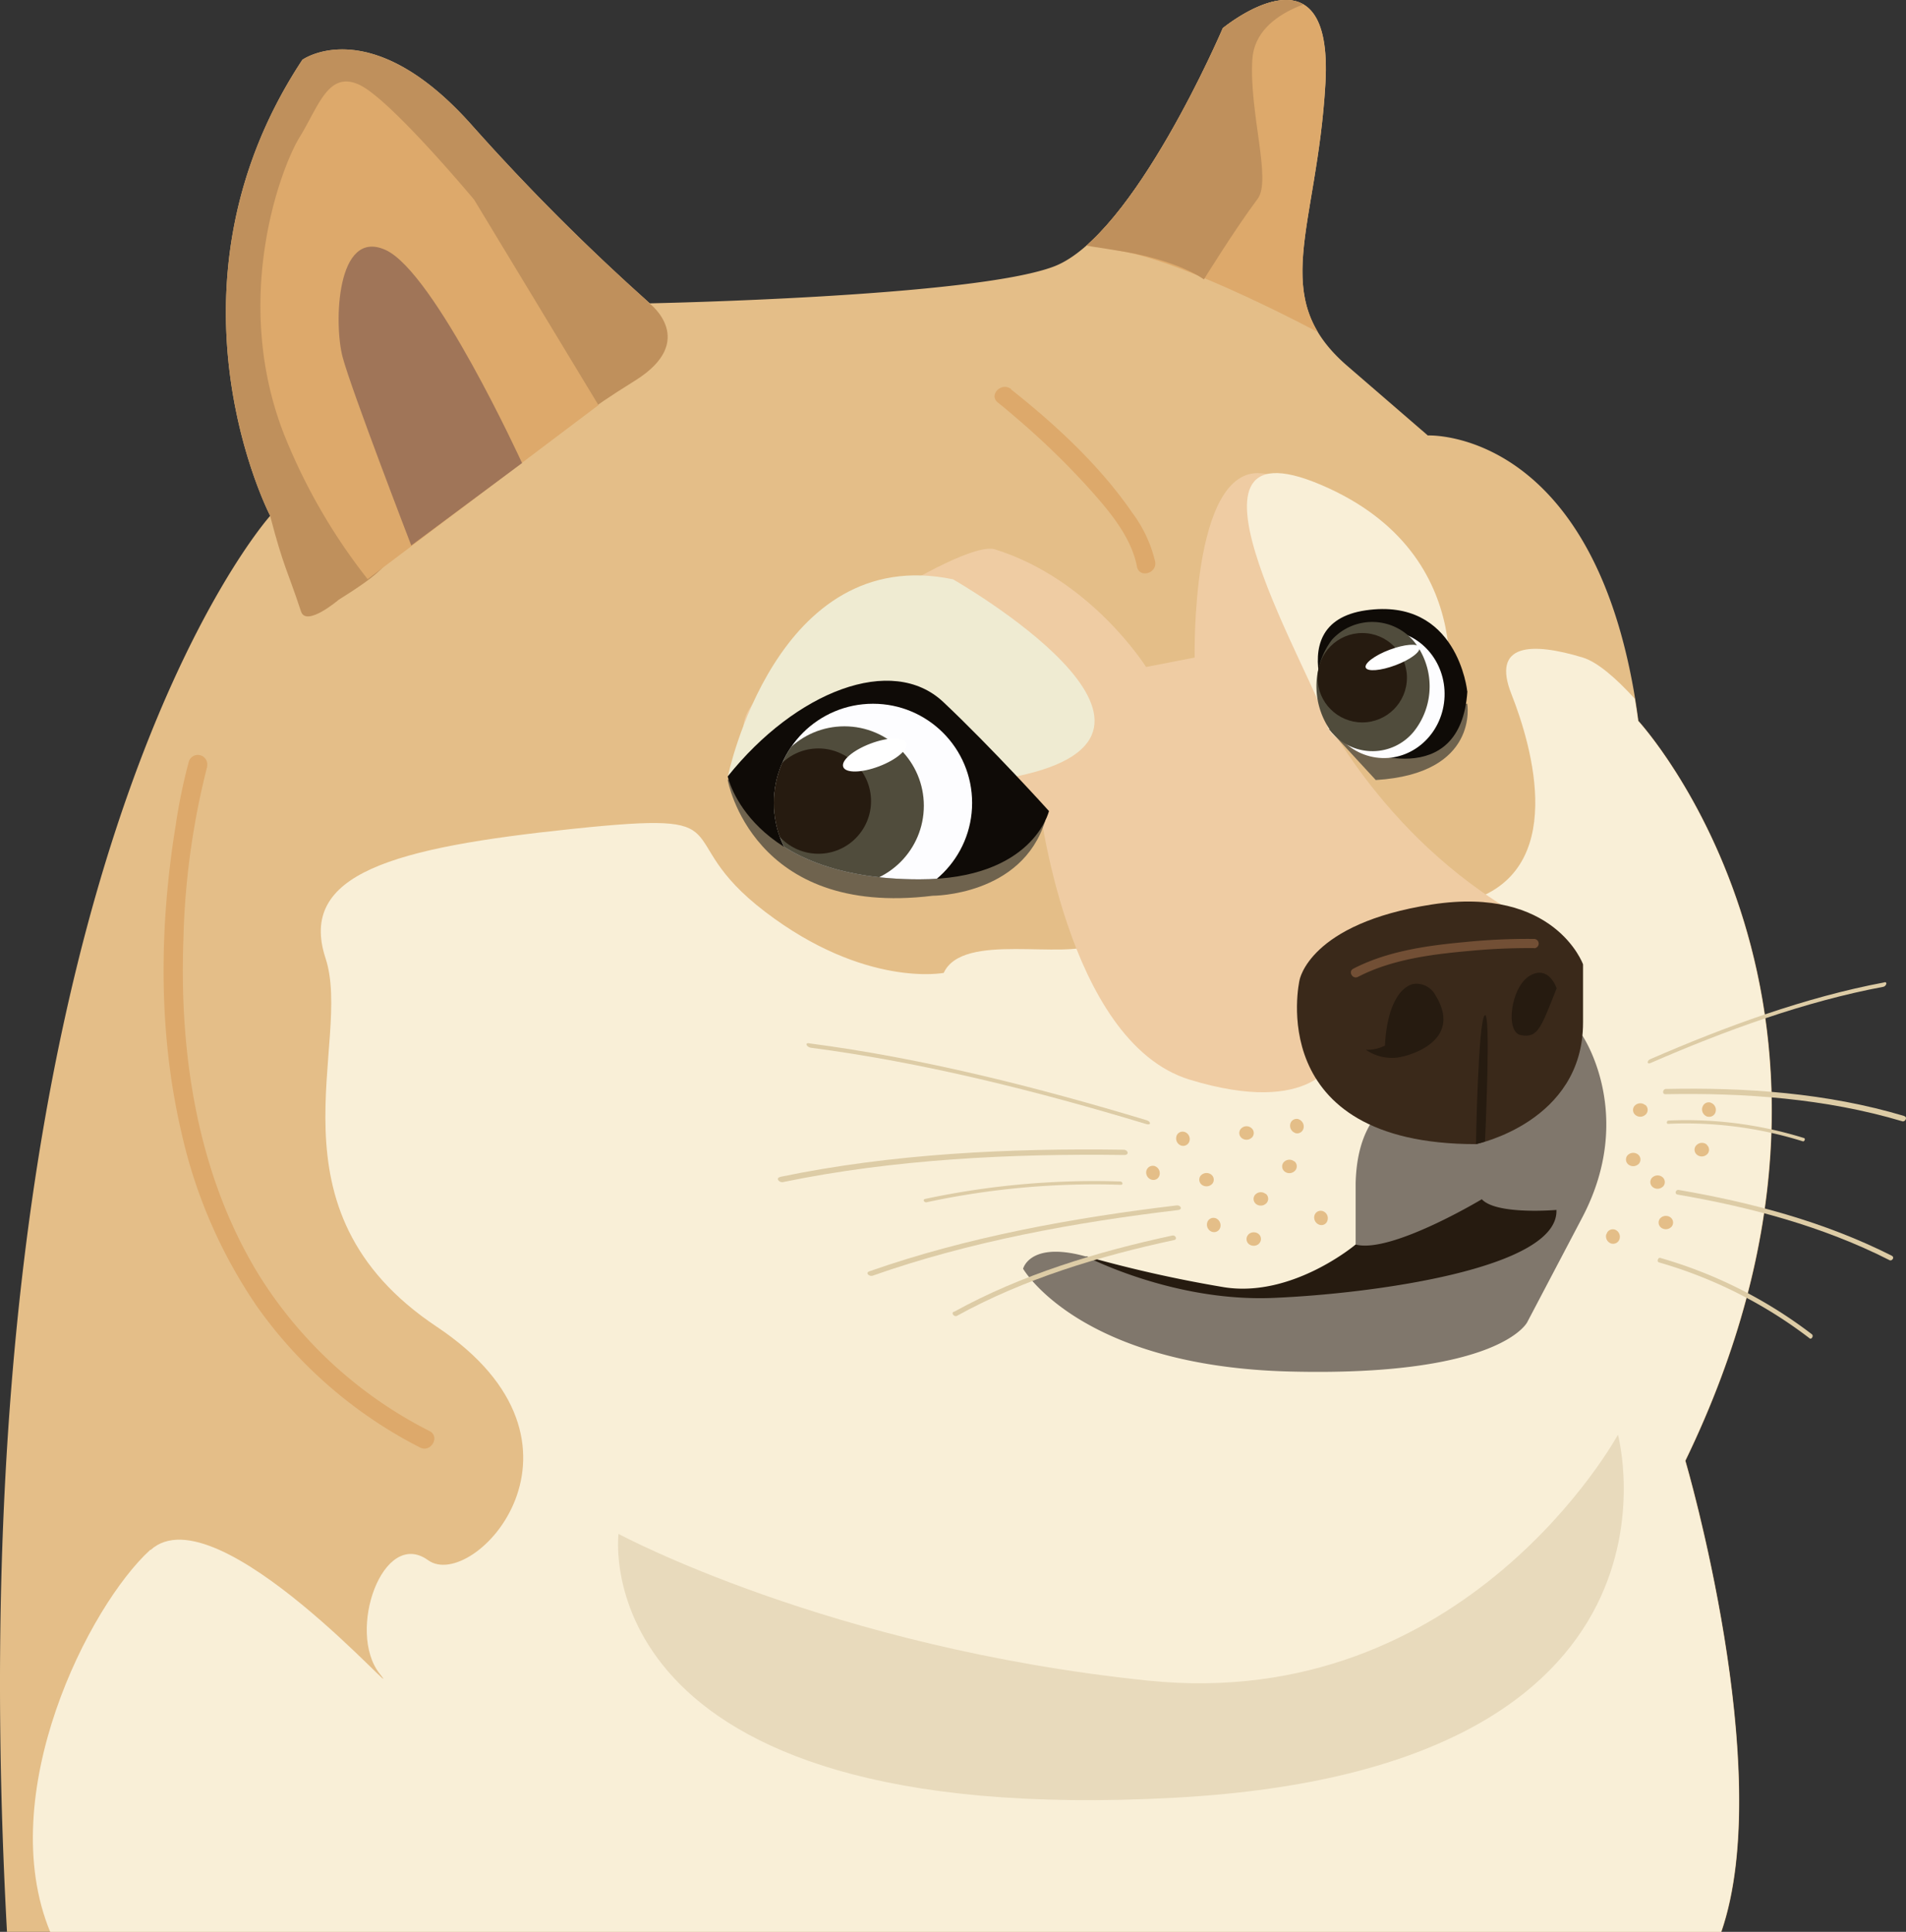 <svg id="illustration2" xmlns="http://www.w3.org/2000/svg" xmlns:xlink="http://www.w3.org/1999/xlink" width="238.042" height="241.167" viewBox="0 0 238.042 241.167">
  <rect x="0" y="0" width="238.042" height="241.167" fill="#333333" stroke="none"/>
  <defs>
    <clipPath id="clip-path">
      <path id="Tracé_70" data-name="Tracé 70" d="M18.428,248.966H232.545c6.912-20.042-4.489-58.812-4.489-58.812,27.33-56.389-5.879-92.36-5.879-92.36-4.846-36.666-26.3-35.633-26.3-35.633L185.848,53.5c-10.031-8.641-3.813-16.943-2.761-35.276s-12.811-6.912-12.811-6.912-11.064,25.94-21.094,29.754-50.472,4.6-50.472,4.6A271.9,271.9,0,0,1,76.639,23.6c-12.754-14.482-21.32-8.34-21.32-8.34C36.5,43.753,51.3,72.192,51.3,72.192S11.2,116.672,18.428,248.966Z" transform="translate(-17.556 -7.799)" fill="#e4be88"/>
    </clipPath>
    <clipPath id="clip-path-2">
      <path id="Tracé_82" data-name="Tracé 82" d="M105.742,69.308s-7.063-7.833-13.186-13.6C86.151,49.66,74.11,54.374,65.62,64.987c0,0,2.686,12.848,23.931,12.848,14.238,0,16.192-8.528,16.192-8.528Z" transform="translate(-65.62 -53.039)" fill="none"/>
    </clipPath>
    <clipPath id="clip-path-3">
      <ellipse id="Ellipse_12" data-name="Ellipse 12" cx="12.379" cy="12.379" rx="12.379" ry="12.379" fill="none"/>
    </clipPath>
  </defs>
  <g id="Groupe_12" data-name="Groupe 12" transform="translate(0 0)">
    <path id="Tracé_66" data-name="Tracé 66" d="M18.428,248.966H232.545c6.912-20.042-4.489-58.812-4.489-58.812,27.33-56.389-5.879-92.36-5.879-92.36-4.846-36.666-26.3-35.633-26.3-35.633L185.848,53.5c-10.031-8.641-3.813-16.943-2.761-35.276s-12.811-6.912-12.811-6.912-11.064,25.94-21.094,29.754-50.472,4.6-50.472,4.6A271.9,271.9,0,0,1,76.639,23.6c-12.754-14.482-21.32-8.34-21.32-8.34C36.5,43.753,51.3,72.192,51.3,72.192S11.2,116.672,18.428,248.966Z" transform="translate(-17.556 -7.799)" fill="#e4be88"/>
    <g id="Groupe_11" data-name="Groupe 11" clip-path="url(#clip-path)">
      <g id="Groupe_10" data-name="Groupe 10" transform="translate(25.377 -4.018)">
        <path id="Tracé_67" data-name="Tracé 67" d="M78.8,51.136S62.605,42.458,54.359,41.049s-9.129-3.606-9.129-3.606L67.883,5.66l15.647,1.9L78.8,51.117Z" transform="translate(60.4 -5.66)" fill="#dda96b"/>
        <path id="Tracé_68" data-name="Tracé 68" d="M86.8,8.387s-9.843,1.221-10.237,7.889S79,31.322,77.22,33.651C74.365,37.464,70.514,43.7,70.514,43.7s-3.193-2.479-11.158-3.663-12.717-2.4-12.717-2.4L68.918,6.64l17.9,1.747Z" transform="translate(54.463 -4.799)" fill="#bf905c"/>
        <path id="Tracé_69" data-name="Tracé 69" d="M146.73,44.247s6.1,4.658-1.784,9.6c-6.969,4.339-5.879,4.208-9.392,6.405s-18.69,10.65-20,13.693c-1.3,3.043-3.287,4.546-7.664,7.288,0,0-4.039,3.437-4.7,1.465-1.653-5.034-2.179-5.5-3.851-11.909,0,0-7.42-14.914-8.321-29-.883-14.107,11.045-35.6,19.46-31.932S146.73,44.265,146.73,44.265Z" transform="translate(-90.971 -2.34)" fill="#bf905c"/>
      </g>
    </g>
  </g>
  <path id="Tracé_71" data-name="Tracé 71" d="M32.281,163.416c8.284-7.532,32.74,20.7,28.589,15.422-4.132-5.278.432-18.22,6.067-14.144,5.654,4.076,23.029-14.52,1.071-29.152s-10.406-35.426-13.881-46S62.654,75.733,84.95,73.4s11.59.826,24.081,10.35,22.3,7.626,22.3,7.626c2.386-5.184,15.083-1.54,19.047-3.663s22.015-1.559,27.631,0,10.838-3.005,18.671-5.241c12.811-3.644,8.077-19.516,5.56-25.884-2.536-6.368,2.517-6.518,8.9-4.583,1.841.564,4.151,2.573,6.5,5.147.15.9.282,1.822.413,2.761,0,0,33.21,35.971,5.879,92.36,0,0,11.421,38.77,4.489,58.812H19.733c-7.063-17.187,4.827-40.7,12.51-47.692Z" transform="translate(-13.47 30.078)" fill="#f9efd7"/>
  <path id="Tracé_72" data-name="Tracé 72" d="M81.264,63.451S74.408,52.5,62.387,48.762C58.1,47.428,34.323,63,31.393,69.274s9.2,16.981,9.2,16.981l27.218-6.462s3.4,30.411,18.878,35.163c15.5,4.734,18.2-2.686,18.2-2.686s43.24-7.251,24.813-16.812-26.729-27.011-26.729-27.011,3.588-5.5,9.054-5.09c5.447.413-4.6-19.573-4.6-19.573s-6.8-4.114-11.834-4.527c-8.791-.714-8.265,23.01-8.265,23.01l-6.086,1.183Z" transform="translate(61.877 19.82)" fill="#efcca3"/>
  <path id="Tracé_73" data-name="Tracé 73" d="M90.706,46.53s33.9,19.31,7.814,24.626l-16.755-9.11L62.587,71.137S68.579,41.928,90.706,46.53Z" transform="translate(28.316 25.79)" fill="#efebd2"/>
  <path id="Tracé_74" data-name="Tracé 74" d="M63.691,69.424S69.007,49.551,48.213,40.7s-.094,25.152.695,29.81c.808,4.658,23.837,10.951,9.843-12.566" transform="translate(116.755 19.82)" fill="#f9efd7"/>
  <path id="Tracé_75" data-name="Tracé 75" d="M55.059,54.55s1.578,8.772-11.421,9.561l-5.861-6.349,17.3-3.193Z" transform="translate(128.185 33.266)" fill="#6f634e"/>
  <path id="Tracé_76" data-name="Tracé 76" d="M56.462,58.54s-1.2-11.759-12.66-10.106-3.212,15.666-1.972,16.7S55.654,71.107,56.48,58.54Z" transform="translate(126.783 27.755)" fill="#0f0b07"/>
  <ellipse id="Ellipse_7" data-name="Ellipse 7" cx="7.532" cy="7.964" rx="7.532" ry="7.964" transform="translate(180.116 94.909) rotate(-177.88)" fill="#fdfdff"/>
  <path id="Tracé_77" data-name="Tracé 77" d="M42.313,63.01a6.663,6.663,0,0,0,10.124-.15,9.037,9.037,0,0,0,.075-11.27,6.809,6.809,0,0,0-10.256-.244,9.637,9.637,0,0,0,.038,11.665Z" transform="translate(124.101 28.507)" fill="#504c3c"/>
  <ellipse id="Ellipse_8" data-name="Ellipse 8" cx="5.579" cy="5.579" rx="5.579" ry="5.579" transform="translate(164.555 79.026)" fill="#261b10"/>
  <path id="Tracé_78" data-name="Tracé 78" d="M47.706,50.971c-.207-.526-1.86-.394-3.719.3S40.793,52.98,41,53.506s1.86.394,3.719-.3S47.912,51.5,47.706,50.971Z" transform="translate(129.566 29.839)" fill="#fff"/>
  <path id="Tracé_79" data-name="Tracé 79" d="M65.87,60.835s3.043,17.225,25.6,14.445c0,0,11.158.038,14.05-9.354L68.951,58.28,65.87,60.835Z" transform="translate(25.014 36.543)" fill="#6f634e"/>
  <g id="Groupe_16" data-name="Groupe 16" transform="translate(90.884 84.978)" clip-path="url(#clip-path-2)">
    <g id="Groupe_15" data-name="Groupe 15">
      <path id="Tracé_80" data-name="Tracé 80" d="M105.742,69.308s-7.063-7.833-13.186-13.6C86.151,49.66,74.11,54.374,65.62,64.987c0,0,2.686,12.848,23.931,12.848,14.238,0,16.192-8.528,16.192-8.528Z" transform="translate(-65.62 -53.039)" fill="#0f0b07"/>
      <ellipse id="Ellipse_9" data-name="Ellipse 9" cx="12.379" cy="12.379" rx="12.379" ry="12.379" transform="translate(5.767 2.876)" fill="#fdfdff"/>
      <g id="Groupe_14" data-name="Groupe 14" transform="translate(5.767 2.876)" clip-path="url(#clip-path-3)">
        <g id="Groupe_13" data-name="Groupe 13" transform="translate(-1.108 2.818)">
          <ellipse id="Ellipse_10" data-name="Ellipse 10" cx="9.918" cy="9.918" rx="9.918" ry="9.918" fill="#504c3c"/>
          <ellipse id="Ellipse_11" data-name="Ellipse 11" cx="6.574" cy="6.574" rx="6.574" ry="6.574" transform="translate(0.094 2.761)" fill="#261b10"/>
          <path id="Tracé_81" data-name="Tracé 81" d="M83,57.446c-.3-.789-2.292-.751-4.471.075s-3.7,2.123-3.4,2.911,2.292.751,4.471-.075S83.3,58.235,83,57.446Z" transform="translate(-65.36 -55.361)" fill="#fff"/>
        </g>
      </g>
    </g>
  </g>
  <path id="Tracé_83" data-name="Tracé 83" d="M70.094,95.019c.113-4.208,1.259-7.1,3.137-9.054C75.166,83.937,98.42,76.63,98.42,76.63s6.706,9.843,0,22.653l-6.894,13.111s-3.325,6.819-29.641,6.161-33.322-12.829-33.322-12.829,1-4.17,9.993-.827c9,3.325,15.4,4.208,19.629,3.907a16.379,16.379,0,0,0,11.909-6.086v-7.7Z" transform="translate(99.213 52.661)" fill="#80776c"/>
  <path id="Tracé_84" data-name="Tracé 84" d="M65.838,75.558s-3.531-9.843-18.878-7.476S30.43,77.53,30.43,77.53,25.716,98,52.464,98c0,0,13.374-2.742,13.374-15.177V75.558Z" transform="translate(131.87 44.83)" fill="#3a291a"/>
  <path id="Tracé_85" data-name="Tracé 85" d="M37.471,74.37s-.958-2.93-3.325-1.559c-2.386,1.371-3.118,7.025-1.165,7.42,2.2.432,2.555-.977,4.508-5.861Z" transform="translate(156.931 48.985)" fill="#261b10"/>
  <path id="Tracé_86" data-name="Tracé 86" d="M39.394,81.441a5.831,5.831,0,0,0,3.888.977c2.329-.338,8.1-2.461,4.809-7.777a2.688,2.688,0,0,0-2.724-1.428c-1.784.376-3.362,2.912-3.588,7.7a4.909,4.909,0,0,1-2.367.526Z" transform="translate(131.191 49.615)" fill="#261b10"/>
  <path id="Tracé_87" data-name="Tracé 87" d="M55.953,71.348a78.312,78.312,0,0,0-8.133.357c-4.64.413-9.674,1.052-13.862,3.231-.676.357-1.277-.657-.6-1.014,4.245-2.2,9.223-2.893,13.919-3.325a78.365,78.365,0,0,1,8.659-.394.582.582,0,1,1,0,1.165h0Z" transform="translate(135.65 47.01)" fill="#724f35"/>
  <path id="Tracé_88" data-name="Tracé 88" d="M37.576,91.054s.789-16.586-.038-15.76-1.089,16.079-1.089,16.079Z" transform="translate(147.885 51.461)" fill="#261b10"/>
  <path id="Tracé_89" data-name="Tracé 89" d="M90.72,88.834s-7.514.657-9.336-1.334c0,0-11.345,6.819-15.76,5.654,0,0-7.889,6.668-16.4,5.335A161.867,161.867,0,0,1,31.87,94.6s10.857,5.71,23.348,5.222c12.491-.507,35.8-3.663,35.483-10.989Z" transform="translate(103.682 62.209)" fill="#261b10"/>
  <path id="Tracé_90" data-name="Tracé 90" d="M53.518,82.876A.8.8,0,0,1,53.631,84c0,.019-.038.038-.056.056a.952.952,0,0,1-1.277.056.8.8,0,0,1-.113-1.127c0-.019.038-.038.056-.056A.932.932,0,0,1,53.518,82.876Z" transform="translate(102.772 57.949)" fill="#e4be88"/>
  <path id="Tracé_91" data-name="Tracé 91" d="M50.677,85.074A.8.8,0,0,1,50.79,86.2c-.019.019-.038.056-.075.075a.952.952,0,0,1-1.277.056.8.8,0,0,1-.113-1.127c0-.019.038-.038.056-.056a.952.952,0,0,1,1.277-.056Z" transform="translate(110.985 59.902)" fill="#e4be88"/>
  <path id="Tracé_92" data-name="Tracé 92" d="M52.579,87.234a.806.806,0,0,1,.094,1.146c0,.019-.038.038-.056.056a.973.973,0,0,1-1.277.056.8.8,0,0,1-.113-1.127c0-.019.038-.038.056-.056a.952.952,0,0,1,1.277-.056Z" transform="translate(105.514 61.799)" fill="#e4be88"/>
  <path id="Tracé_93" data-name="Tracé 93" d="M53.036,89.909a.806.806,0,0,1,.094,1.146s-.038.038-.038.056a.973.973,0,0,1-1.277.056.806.806,0,0,1-.094-1.146s.038-.038.038-.056A.973.973,0,0,1,53.036,89.909Z" transform="translate(104.155 64.139)" fill="#e4be88"/>
  <path id="Tracé_94" data-name="Tracé 94" d="M56.178,85.969a.8.8,0,0,1,.113,1.127c0,.019-.038.038-.056.056a.973.973,0,0,1-1.277.056.8.8,0,0,1-.113-1.127c0-.019.038-.038.056-.056A.973.973,0,0,1,56.178,85.969Z" transform="translate(95.115 60.678)" fill="#e4be88"/>
  <path id="Tracé_95" data-name="Tracé 95" d="M48.716,82.762a.805.805,0,0,1,.958-.582.1.1,0,0,1,.094.038.954.954,0,0,1,.582,1.146.805.805,0,0,1-.958.582.1.1,0,0,1-.094-.038A.954.954,0,0,1,48.716,82.762Z" transform="translate(112.439 57.518)" fill="#e4be88"/>
  <path id="Tracé_96" data-name="Tracé 96" d="M47.115,88.875a.8.8,0,0,1,.977-.582.113.113,0,0,1,.075.019.937.937,0,0,1,.582,1.146.776.776,0,0,1-.977.564A.113.113,0,0,1,47.7,90a.954.954,0,0,1-.582-1.146Z" transform="translate(117.045 62.882)" fill="#e4be88"/>
  <path id="Tracé_97" data-name="Tracé 97" d="M58.286,85.882a.816.816,0,0,1,.977-.582.113.113,0,0,1,.075.019.941.941,0,0,1,.582,1.127.776.776,0,0,1-.977.564.113.113,0,0,1-.075-.019.941.941,0,0,1-.582-1.127Z" transform="translate(84.893 60.258)" fill="#e4be88"/>
  <path id="Tracé_98" data-name="Tracé 98" d="M56.3,83.6a.8.8,0,0,1,.977-.564.113.113,0,0,1,.075.019.941.941,0,0,1,.582,1.127.816.816,0,0,1-.977.582.113.113,0,0,1-.075-.019.941.941,0,0,1-.582-1.127Z" transform="translate(90.621 58.261)" fill="#e4be88"/>
  <path id="Tracé_99" data-name="Tracé 99" d="M54.246,89.345a.8.8,0,0,1,.977-.582.113.113,0,0,1,.075.019.954.954,0,0,1,.582,1.146.8.8,0,0,1-.977.564.113.113,0,0,1-.075-.019.941.941,0,0,1-.582-1.127Z" transform="translate(96.521 63.295)" fill="#e4be88"/>
  <path id="Tracé_100" data-name="Tracé 100" d="M27.347,81.324a.8.8,0,0,1,.113,1.127c-.019.019-.038.056-.075.075a.952.952,0,0,1-1.277.056.8.8,0,0,1-.113-1.127c0-.019.038-.038.056-.056a.952.952,0,0,1,1.277-.056Z" transform="translate(178.138 56.608)" fill="#e4be88"/>
  <path id="Tracé_101" data-name="Tracé 101" d="M23.248,83.991a.8.8,0,0,1,.113,1.127c0,.019-.038.038-.056.056a.952.952,0,0,1-1.277.056.8.8,0,0,1-.113-1.127c.019-.019.038-.056.075-.075a.952.952,0,0,1,1.277-.056Z" transform="translate(189.9 58.918)" fill="#e4be88"/>
  <path id="Tracé_102" data-name="Tracé 102" d="M26.188,86.129a.8.8,0,0,1,.113,1.127c0,.019-.038.038-.056.056a.973.973,0,0,1-1.277.056.8.8,0,0,1-.113-1.127c0-.019.038-.038.056-.056A.973.973,0,0,1,26.188,86.129Z" transform="translate(181.438 60.819)" fill="#e4be88"/>
  <path id="Tracé_103" data-name="Tracé 103" d="M25.638,88.819a.8.8,0,0,1,.113,1.127c0,.019-.038.038-.056.056a.973.973,0,0,1-1.277.056.8.8,0,0,1-.113-1.127c0-.019.038-.038.056-.056A.973.973,0,0,1,25.638,88.819Z" transform="translate(183.021 63.181)" fill="#e4be88"/>
  <path id="Tracé_104" data-name="Tracé 104" d="M27.808,84.629a.8.8,0,0,1,.113,1.127c0,.019-.038.038-.056.056a.973.973,0,0,1-1.277.056.8.8,0,0,1-.113-1.127c0-.019.038-.038.056-.056A.973.973,0,0,1,27.808,84.629Z" transform="translate(176.775 59.501)" fill="#e4be88"/>
  <path id="Tracé_105" data-name="Tracé 105" d="M21.334,81.662a.805.805,0,0,1,.958-.582.1.1,0,0,1,.094.038.937.937,0,0,1,.582,1.146.816.816,0,0,1-.977.582.169.169,0,0,1-.094-.019.954.954,0,0,1-.582-1.146Z" transform="translate(191.289 56.552)" fill="#e4be88"/>
  <path id="Tracé_106" data-name="Tracé 106" d="M27.723,90.1a.816.816,0,0,1,.977-.582.113.113,0,0,1,.075.019.954.954,0,0,1,.582,1.146.828.828,0,0,1-.977.6.169.169,0,0,1-.094-.019A.941.941,0,0,1,27.7,90.1Z" transform="translate(172.915 63.965)" fill="#e4be88"/>
  <path id="Tracé_107" data-name="Tracé 107" d="M60.716,87.607c13.919-2.893,28.645-3.588,42.846-3.381.563,0,.751.657.094.657-14.125-.188-28.8.526-42.62,3.381-.47.113-1-.507-.338-.639h.019Z" transform="translate(36.762 59.303)" fill="#ddcca6"/>
  <path id="Tracé_108" data-name="Tracé 108" d="M60.9,88.507a101.118,101.118,0,0,1,24.363-2.179c.319,0,.432.432.056.413A99.888,99.888,0,0,0,61.1,88.92c-.282.075-.564-.338-.188-.413Z" transform="translate(54.632 61.165)" fill="#ddcca6"/>
  <path id="Tracé_109" data-name="Tracé 109" d="M57.092,96.139c12.191-4.283,25.452-6.687,38.375-8.227.507-.056.789.507.169.582C82.789,90.016,69.6,92.42,57.506,96.684,57.074,96.834,56.529,96.327,57.092,96.139Z" transform="translate(51.487 62.567)" fill="#ddcca6"/>
  <path id="Tracé_110" data-name="Tracé 110" d="M59.245,77.152c14.144,1.841,28.514,5.485,42.151,9.6.545.169.564.676-.075.47-13.562-4.095-27.856-7.7-41.888-9.523-.47-.075-.826-.639-.169-.564h0Z" transform="translate(41.821 53.097)" fill="#ddcca6"/>
  <path id="Tracé_111" data-name="Tracé 111" d="M57.359,99.437c8.4-4.64,17.9-7.514,27.274-9.523.376-.075.657.47.225.564-9.317,1.991-18.765,4.846-27.143,9.467-.3.169-.789-.3-.394-.526h.019Z" transform="translate(61.795 64.323)" fill="#ddcca6"/>
  <path id="Tracé_112" data-name="Tracé 112" d="M38.765,83.567c-9.655-2.893-19.892-3.588-29.772-3.381-.394,0-.526.657-.056.657,9.805-.188,20,.526,29.585,3.381.338.113.695-.507.244-.639h0Z" transform="translate(199.065 55.755)" fill="#ddcca6"/>
  <path id="Tracé_113" data-name="Tracé 113" d="M32.473,84.457a49.516,49.516,0,0,0-16.905-2.179c-.225,0-.3.432-.038.413A48.982,48.982,0,0,1,32.342,84.87C32.53,84.945,32.736,84.532,32.473,84.457Z" transform="translate(192.809 57.607)" fill="#ddcca6"/>
  <path id="Tracé_114" data-name="Tracé 114" d="M36.51,95.109c-8.472-4.283-17.676-6.687-26.654-8.227-.357-.056-.545.507-.131.582,8.9,1.521,18.089,3.926,26.485,8.19.3.15.676-.357.282-.545h.019Z" transform="translate(199.78 61.663)" fill="#ddcca6"/>
  <path id="Tracé_115" data-name="Tracé 115" d="M39.493,73.1c-9.824,1.841-19.8,5.485-29.265,9.6-.376.169-.394.676.056.47,9.411-4.095,19.347-7.7,29.1-9.523.338-.075.564-.639.113-.564h0Z" transform="translate(195.839 49.54)" fill="#ddcca6"/>
  <path id="Tracé_116" data-name="Tracé 116" d="M34.089,100.927A56.91,56.91,0,0,0,15.155,91.4c-.263-.075-.47.47-.15.564a56.648,56.648,0,0,1,18.821,9.486c.207.169.545-.3.263-.526Z" transform="translate(192.189 65.631)" fill="#ddcca6"/>
  <path id="Tracé_117" data-name="Tracé 117" d="M152.28,103.15s-18.934,34.806-58.718,30.693-66.1-18.314-66.1-18.314-4.752,37,69.613,32.928C163.607,144.812,152.28,103.15,152.28,103.15Z" transform="translate(49.785 75.956)" fill="#e8dabc"/>
  <path id="Tracé_118" data-name="Tracé 118" d="M137.793,53.629,122.259,27.971S111.777,15.4,107.908,13.62s-5.053,2.667-7.438,6.537S91.9,40.518,98.572,57.4A72.778,72.778,0,0,0,108.96,75.343L137.793,53.61Z" transform="translate(-63.044 -3.042)" fill="#dda96b"/>
  <path id="Tracé_119" data-name="Tracé 119" d="M123.547,51.182s-10.895-23.8-17.037-26.579-6.48,9.223-5.353,13.412,8.565,23.48,8.565,23.48L123.566,51.2Z" transform="translate(-58.359 6.599)" fill="#a07558"/>
  <path id="Tracé_120" data-name="Tracé 120" d="M60.608,33.828c5.579,4.414,11.1,9.523,15.14,15.4A16.462,16.462,0,0,1,78.6,55.317c.282,1.484-1.991,2.123-2.273.62-.751-3.945-3.851-7.382-6.443-10.256a98.722,98.722,0,0,0-8.941-8.565c-.657-.564-1.315-1.127-1.991-1.653-1.183-.958.47-2.611,1.672-1.672h0Z" transform="translate(65.666 14.786)" fill="#dda96b"/>
  <path id="Tracé_121" data-name="Tracé 121" d="M111.931,59.44a96.227,96.227,0,0,0-2.968,21.6c-.526,14.407,1.784,29.4,9.411,41.832a53.667,53.667,0,0,0,21.338,19.516c1.352.7.15,2.742-1.2,2.047a56.318,56.318,0,0,1-20.343-17.582,62.431,62.431,0,0,1-9.429-21.639c-2.949-12.566-2.8-25.809-.733-38.507a70.287,70.287,0,0,1,1.634-7.908,1.179,1.179,0,0,1,2.273.62h0Z" transform="translate(-86.057 36.266)" fill="#dda96b"/>
</svg>

